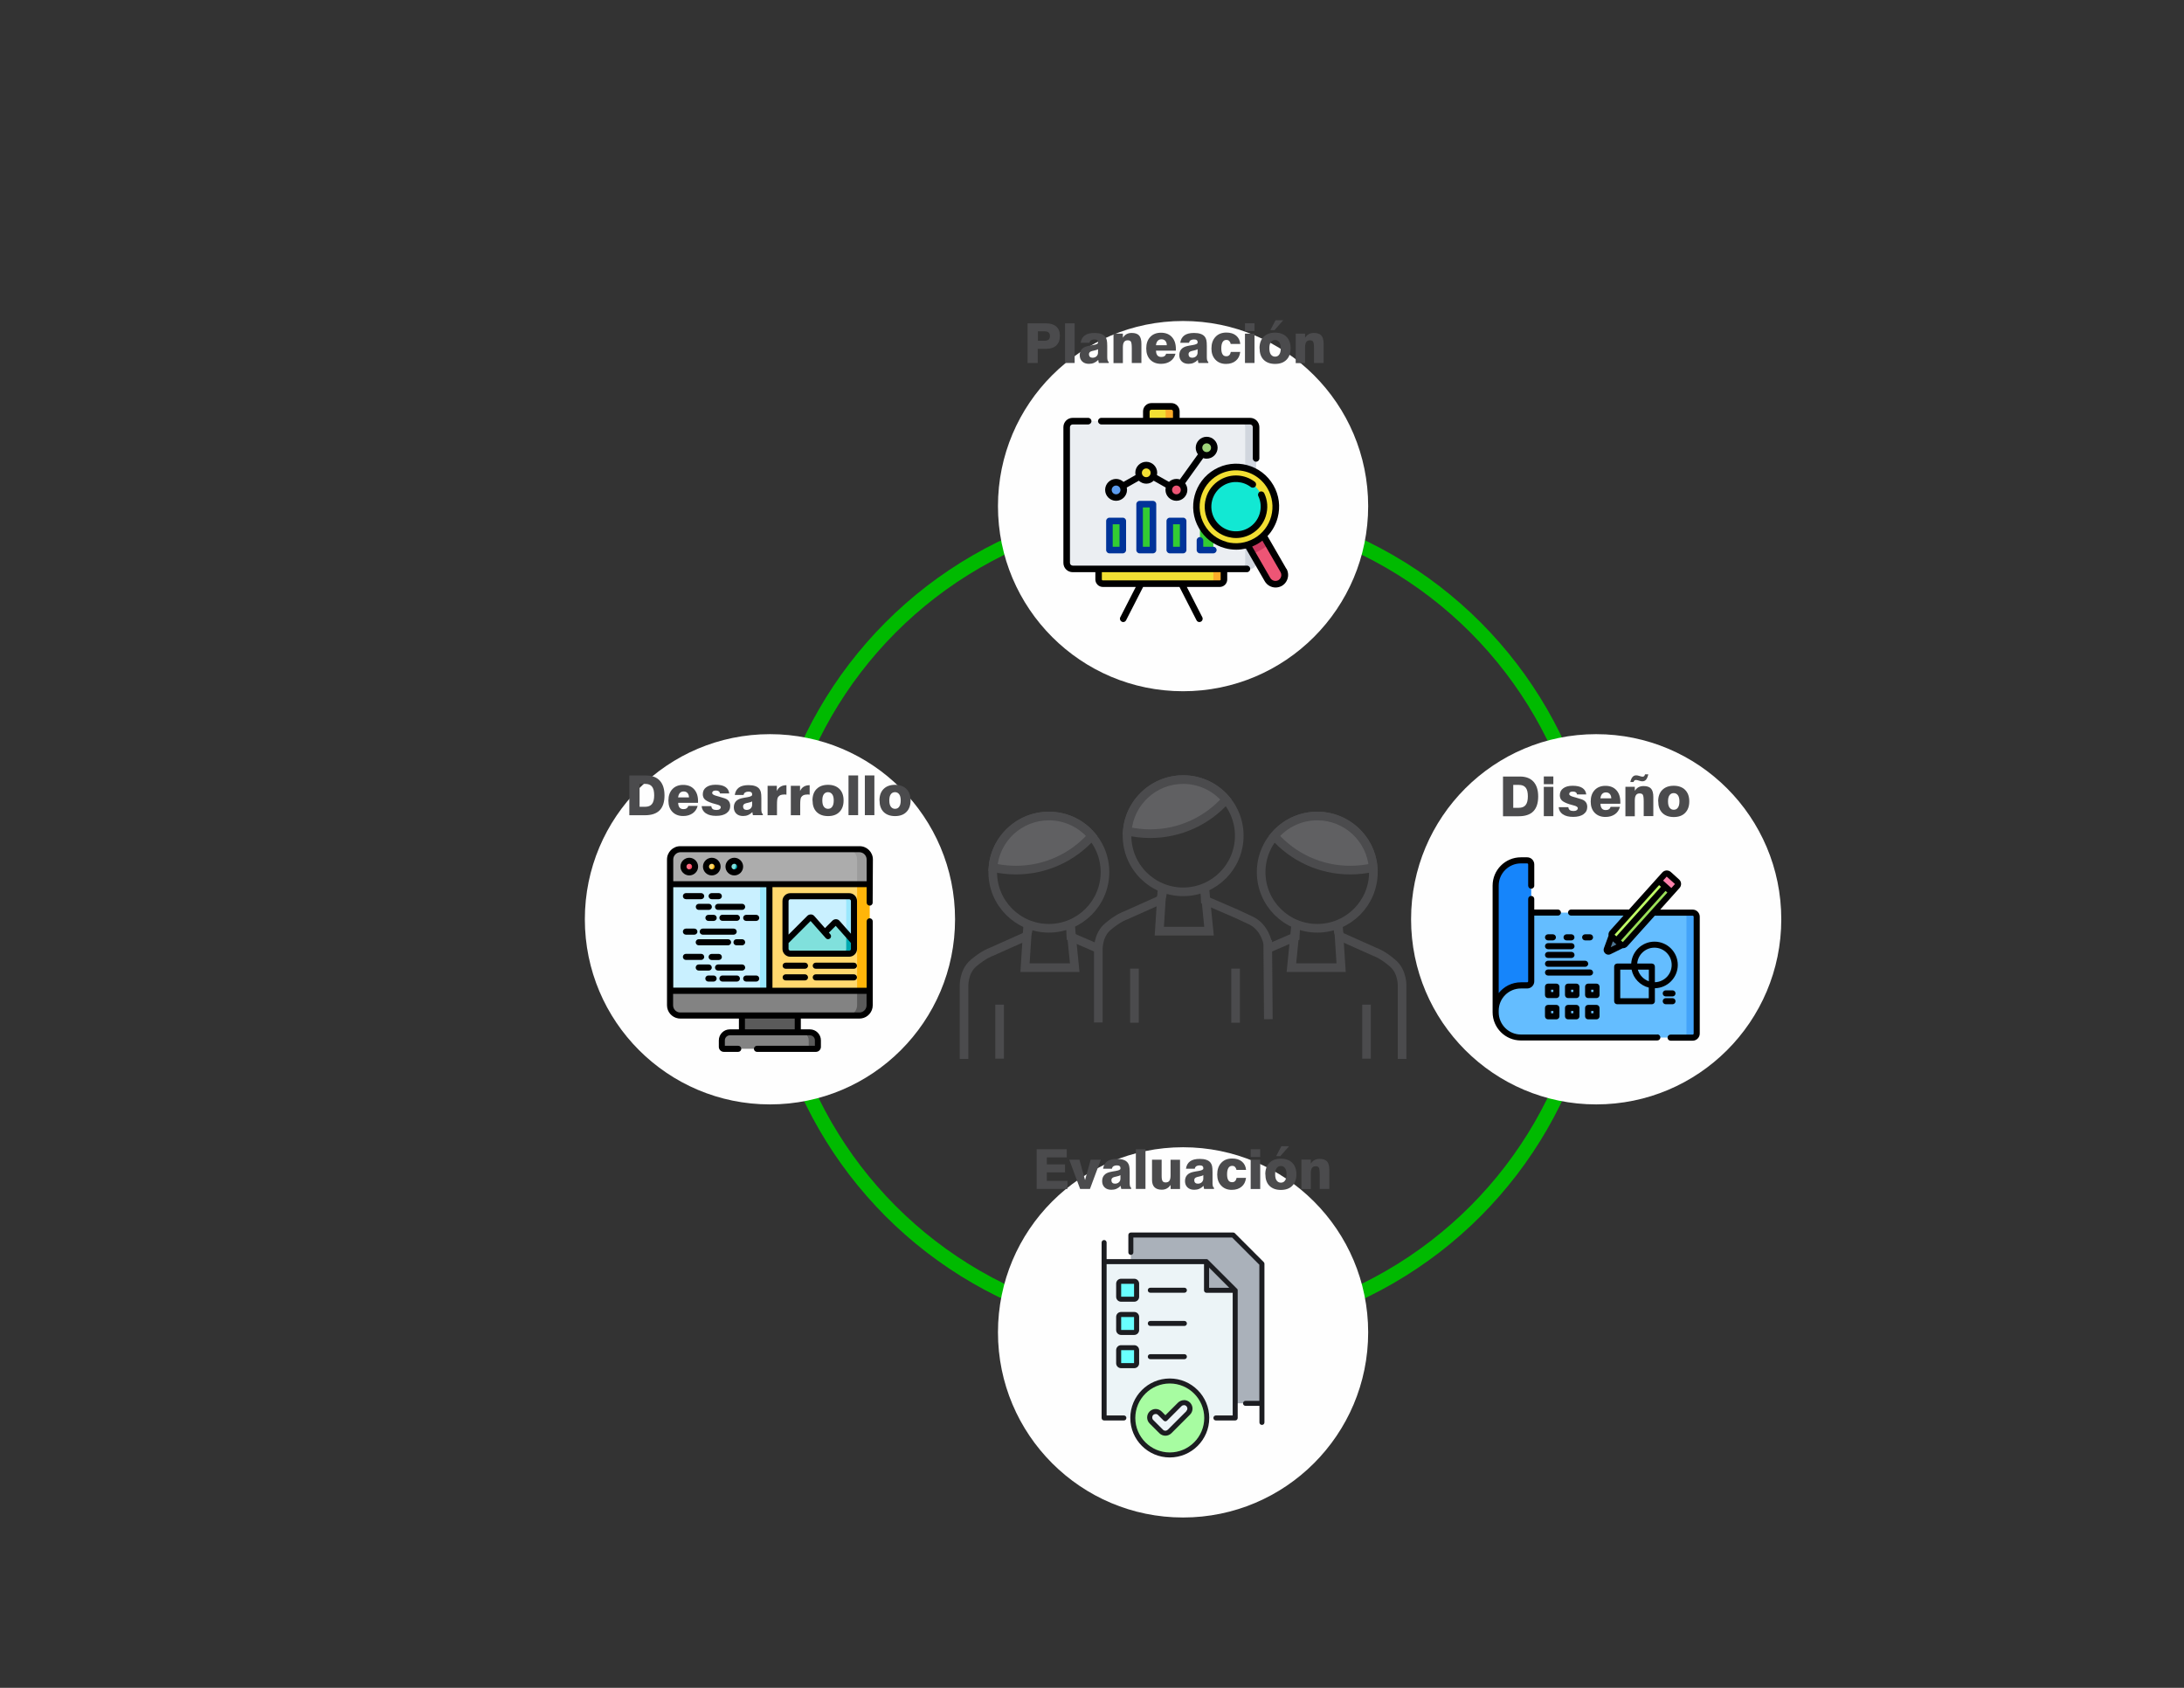 <?xml version="1.0" encoding="UTF-8"?>
<!DOCTYPE svg PUBLIC "-//W3C//DTD SVG 1.1//EN" "http://www.w3.org/Graphics/SVG/1.1/DTD/svg11.dtd">
<!-- Creator: CorelDRAW 2017 -->
<svg xmlns="http://www.w3.org/2000/svg" xml:space="preserve" width="279.4mm" height="215.9mm" version="1.1" style="shape-rendering:geometricPrecision; text-rendering:geometricPrecision; image-rendering:optimizeQuality; fill-rule:evenodd; clip-rule:evenodd"
viewBox="0 0 27940 21590"
 xmlns:xlink="http://www.w3.org/1999/xlink">
 <rect x="0" y="0" width="27940" height="21590" fill="#333333" stroke="none"/>
 <defs>
  <style type="text/css">
   <![CDATA[
    .str7 {stroke:#4B4B4D;stroke-width:110.49}
    .str1 {stroke:#4B4B4D;stroke-width:110.49}
    .str12 {stroke:#4B4B4D;stroke-width:110.49}
    .str9 {stroke:#4B4B4D;stroke-width:110.49}
    .str20 {stroke:#4B4B4D;stroke-width:110.49}
    .str2 {stroke:#4B4B4D;stroke-width:110.49}
    .str6 {stroke:#4B4B4D;stroke-width:110.49}
    .str11 {stroke:#4B4B4D;stroke-width:110.49}
    .str8 {stroke:#4B4B4D;stroke-width:110.49}
    .str18 {stroke:#4B4B4D;stroke-width:110.49}
    .str10 {stroke:#4B4B4D;stroke-width:110.49}
    .str3 {stroke:#4B4B4D;stroke-width:110.49}
    .str19 {stroke:#4B4B4D;stroke-width:110.49}
    .str5 {stroke:#4B4B4D;stroke-width:110.49}
    .str4 {stroke:#4B4B4D;stroke-width:110.49}
    .str15 {stroke:#4B4B4D;stroke-width:110.49}
    .str17 {stroke:#4B4B4D;stroke-width:110.49}
    .str16 {stroke:#4B4B4D;stroke-width:110.49}
    .str13 {stroke:#4B4B4D;stroke-width:110.49}
    .str14 {stroke:#4B4B4D;stroke-width:110.49}
    .str0 {stroke:#00BA00;stroke-width:184.16}
    .fil0 {fill:none}
    .fil1 {fill:#FEFEFE}
    .fil2 {fill:#606062}
    .fil10 {fill:black}
    .fil26 {fill:#003399}
    .fil36 {fill:#00A8B0}
    .fil25 {fill:#12E8D3}
    .fil5 {fill:#1685FB}
    .fil15 {fill:#1C1D21}
    .fil23 {fill:#33CC33}
    .fil4 {fill:#43A3F9}
    .fil6 {fill:#4E7693}
    .fil27 {fill:#5A5A5A}
    .fil18 {fill:#5C9CEE}
    .fil3 {fill:#64BDFF}
    .fil13 {fill:#69FFFF}
    .fil34 {fill:#80E0DC}
    .fil30 {fill:#838383}
    .fil38 {fill:#9AE7FD}
    .fil8 {fill:#9BE058}
    .fil32 {fill:#9C9C9C}
    .fil21 {fill:#9FD479}
    .fil11 {fill:#A7FCA1}
    .fil14 {fill:#AAB1BA}
    .fil31 {fill:#ACACAC}
    .fil7 {fill:#C0FF66}
    .fil37 {fill:#C9F0FF}
    .fil24 {fill:#CC3A60}
    .fil17 {fill:#D1D6DE}
    .fil16 {fill:#EBEEF2}
    .fil12 {fill:#ECF4F7}
    .fil20 {fill:#ED5575}
    .fil19 {fill:#F2DF33}
    .fil22 {fill:#FCAB29}
    .fil9 {fill:#FD82AC}
    .fil35 {fill:#FF435F}
    .fil33 {fill:#FF6B81}
    .fil29 {fill:#FFB509}
    .fil28 {fill:#FFD86E}
    .fil39 {fill:#4B4B4D;fill-rule:nonzero}
   ]]>
  </style>
 </defs>
 <g id="Capa_x0020_1">
  <circle class="fil0 str0" cx="15135" cy="11759" r="5285"/>
  <circle class="fil1" cx="15135" cy="17043" r="2368"/>
  <circle class="fil0 str1" cx="13418" cy="11156" r="718"/>
  <path class="fil2 str2" d="M13418 10438c220,0 418,99 549,256 -238,268 -585,436 -971,436 -101,0 -199,-12 -293,-33 30,-369 339,-659 715,-659z"/>
  <path class="fil0 str3" d="M12333 13545l0 -920c0,0 -13,-192 122,-306 135,-115 226,-143 226,-143l434 -194c0,0 56,-51 34,-159"/>
  <polyline class="fil0 str4" points="14050,12134 13700,11983 13693,11819 "/>
  <line class="fil0 str5" x1="12788" y1="12851" x2="12788" y2= "13542" />
  <polyline class="fil0 str6" points="13149,11822 13113,12378 13749,12378 13693,11819 "/>
  <circle class="fil0 str7" cx="15136" cy="10690" r="718"/>
  <path class="fil2 str8" d="M15136 9972c220,0 418,99 549,256 -238,268 -585,436 -971,436 -101,0 -199,-12 -293,-33 30,-369 339,-659 715,-659z"/>
  <path class="fil0 str9" d="M14051 13079l0 -920c0,0 -13,-192 122,-306 135,-115 226,-143 226,-143l434 -194c0,0 56,-51 34,-159"/>
  <path class="fil0 str10" d="M16218 12066c0,0 -36,-206 -214,-291 -178,-85 -235,-108 -235,-108l-350 -151 -7 -164"/>
  <polyline class="fil0 str11" points="14867,11356 14831,11911 15467,11911 15411,11353 "/>
  <circle class="fil0 str12" cx="16852" cy="11156" r="718"/>
  <path class="fil2 str13" d="M16852 10438c-220,0 -418,99 -549,256 238,268 585,436 971,436 101,0 199,-12 293,-33 -30,-369 -339,-659 -715,-659z"/>
  <path class="fil0 str14" d="M17937 13545l0 -920c0,0 13,-192 -122,-306 -135,-115 -226,-143 -226,-143l-434 -194c0,0 -56,-51 -34,-159"/>
  <polyline class="fil0 str15" points="16220,12134 16570,11983 16577,11819 "/>
  <line class="fil0 str16" x1="17482" y1="12851" x2="17482" y2= "13542" />
  <polyline class="fil0 str17" points="17121,11822 17157,12378 16521,12378 16577,11819 "/>
  <line class="fil0 str18" x1="16218" y1="12025" x2="16226" y2= "13037" />
  <circle class="fil1" cx="15135" cy="6474" r="2368"/>
  <circle class="fil1" cx="20420" cy="11759" r="2368"/>
  <line class="fil0 str19" x1="14513" y1="12390" x2="14513" y2= "13082" />
  <line class="fil0 str20" x1="15807" y1="12390" x2="15807" y2= "13082" />
  <g id="_1539606190656">
   <path class="fil3" d="M21653 11674l-2519 0 0 1275c0,178 145,323 323,323l2196 0c29,0 52,-23 52,-52l0 -1495c0,-29 -23,-52 -52,-52l0 0zm0 0z"/>
   <path class="fil4" d="M21705 11725l0 1495c0,29 -23,52 -52,52l-130 0c29,0 52,-23 52,-52l0 -1495c0,-29 -23,-52 -52,-52l130 0c29,0 52,23 52,52zm0 0z"/>
   <path class="fil5" d="M19589 12554c0,29 -23,52 -52,52l-80 0c-178,0 -323,145 -323,323l0 -1598c0,-178 145,-323 323,-323l80 0c29,0 52,23 52,52l0 1495zm0 0z"/>
   <path class="fil6" d="M20753 12088l-167 83c-19,9 -39,-9 -32,-28l65 -174 134 120zm0 0z"/>
   <path class="fil7" d="M20789 12078l669 -744c14,-16 13,-40 -3,-54l-106 -96c-16,-14 -40,-13 -54,3l-669 744c-14,16 -13,40 3,54l106 96c16,14 40,13 54,-3zm0 0z"/>
   <path class="fil8" d="M20789 12078l669 -744c14,-16 13,-40 -3,-54l-53 -48 -720 801 53 48c16,14 40,13 54,-3l0 0zm0 0z"/>
   <path class="fil9" d="M21385 11414l72 -81c14,-16 13,-40 -3,-54l-106 -96c-16,-14 -40,-13 -54,3l-72 81 163 147zm0 0z"/>
   <path class="fil10" d="M21653 11635l-414 0 247 -276c14,-15 21,-35 20,-56 -1,-21 -10,-39 -25,-53l-106 -96c-32,-28 -80,-26 -109,6l-426 474 -741 0c-21,0 -39,17 -39,39 0,21 17,39 39,39l671 0 -173 193c-14,15 -21,35 -20,56 0,2 0,5 1,7l-59 161c-9,24 -2,50 17,67 12,10 26,16 41,16 9,0 19,-2 28,-7l154 -76c1,0 2,0 3,0 1,0 3,0 4,0 21,-1 39,-10 53,-25l351 -391 484 0c7,0 13,6 13,13l0 1495c0,7 -6,13 -13,13l-282 0c-21,0 -39,17 -39,39 0,21 17,39 39,39l282 0c50,0 91,-41 91,-91l0 -1495c0,-50 -41,-91 -91,-91zm-225 -327l-46 51 -106 -95 46 -51 106 95zm-203 14l24 21 -570 634 -24 -21 570 -634zm-591 719l45 40 -73 36 28 -77zm127 10l-24 -21 570 -634 24 21 -570 634zm0 0z"/>
   <path class="fil10" d="M21202 13233l-1745 0c-157,0 -284,-128 -284,-284l0 -21c0,-157 127,-284 284,-284l80 0c50,0 91,-41 91,-91l0 -841 302 0c21,0 39,-17 39,-39 0,-21 -17,-39 -39,-39l-302 0 0 -135c0,-21 -17,-39 -39,-39 -21,0 -39,17 -39,39l0 1053c0,7 -6,13 -13,13l-80 0c-115,0 -218,54 -284,138l0 -1375c0,-157 128,-284 284,-284l80 0c7,0 13,6 13,13l0 272c0,21 17,39 39,39 21,0 39,-17 39,-39l0 -272c0,-50 -41,-91 -91,-91l-80 0c-200,0 -362,162 -362,362l0 1619c0,200 162,362 362,362l1745 0c21,0 39,-17 39,-39 0,-21 -17,-39 -39,-39l0 0zm0 0z"/>
   <path class="fil10" d="M21166 12045c-158,0 -288,124 -298,280l-179 0c-21,0 -39,17 -39,39l0 443c0,21 17,39 39,39l443 0c21,0 39,-17 39,-39l0 -166c162,-3 293,-136 293,-298 0,-165 -134,-298 -298,-298l0 0zm-72 507c-68,-24 -121,-79 -141,-149l141 0 0 149zm-366 217l0 -366 145 0c23,113 110,202 220,230l0 136 -366 0zm443 -205l0 -200c0,-21 -17,-39 -39,-39l-187 0c9,-113 104,-203 220,-203 122,0 221,99 221,221 0,120 -96,218 -215,221l0 0zm0 0z"/>
   <path class="fil10" d="M21310 12668c-21,0 -39,17 -39,39 0,21 17,39 39,39l86 0c21,0 39,-17 39,-39 0,-21 -17,-39 -39,-39l-86 0zm0 0z"/>
   <path class="fil10" d="M21435 12807c0,-21 -17,-39 -39,-39l-86 0c-21,0 -39,17 -39,39 0,21 17,39 39,39l86 0c21,0 39,-17 39,-39l0 0zm0 0z"/>
   <path class="fil10" d="M19804 12029l62 0c21,0 39,-17 39,-39 0,-21 -17,-39 -39,-39l-62 0c-21,0 -39,17 -39,39 0,21 17,39 39,39l0 0zm0 0z"/>
   <path class="fil10" d="M19804 12142l300 0c21,0 39,-17 39,-39 0,-21 -17,-39 -39,-39l-300 0c-21,0 -39,17 -39,39 0,21 17,39 39,39zm0 0z"/>
   <path class="fil10" d="M20041 12029l62 0c21,0 39,-17 39,-39 0,-21 -17,-39 -39,-39l-62 0c-21,0 -39,17 -39,39 0,21 17,39 39,39l0 0zm0 0z"/>
   <path class="fil10" d="M20341 11951l-62 0c-21,0 -39,17 -39,39 0,21 17,39 39,39l62 0c21,0 39,-17 39,-39 0,-21 -17,-39 -39,-39l0 0zm0 0z"/>
   <path class="fil10" d="M19804 12254l300 0c21,0 39,-17 39,-39 0,-21 -17,-39 -39,-39l-300 0c-21,0 -39,17 -39,39 0,21 17,39 39,39l0 0zm0 0z"/>
   <path class="fil10" d="M19765 12328c0,21 17,39 39,39l475 0c21,0 39,-17 39,-39 0,-21 -17,-39 -39,-39l-475 0c-21,0 -39,17 -39,39l0 0zm0 0z"/>
   <path class="fil10" d="M20380 12440c0,-21 -17,-39 -39,-39l-537 0c-21,0 -39,17 -39,39 0,21 17,39 39,39l537 0c21,0 39,-17 39,-39l0 0zm0 0z"/>
   <path class="fil10" d="M19950 12621c0,-21 -17,-39 -39,-39l-107 0c-21,0 -39,17 -39,39l0 107c0,21 17,39 39,39l107 0c21,0 39,-17 39,-39l0 -107zm-78 68l-29 0 0 -29 29 0 0 29zm0 0z"/>
   <path class="fil10" d="M20206 12621c0,-21 -17,-39 -39,-39l-107 0c-21,0 -39,17 -39,39l0 107c0,21 17,39 39,39l107 0c21,0 39,-17 39,-39l0 -107zm-78 68l-29 0 0 -29 29 0 0 29zm0 0z"/>
   <path class="fil10" d="M20463 12621c0,-21 -17,-39 -39,-39l-107 0c-21,0 -39,17 -39,39l0 107c0,21 17,39 39,39l107 0c21,0 39,-17 39,-39l0 -107zm-78 68l-29 0 0 -29 29 0 0 29zm0 0z"/>
   <path class="fil10" d="M19911 12854l-107 0c-21,0 -39,17 -39,39l0 107c0,21 17,39 39,39l107 0c21,0 39,-17 39,-39l0 -107c0,-21 -17,-39 -39,-39l0 0zm-39 107l-29 0 0 -29 29 0 0 29zm0 0z"/>
   <path class="fil10" d="M20167 12854l-107 0c-21,0 -39,17 -39,39l0 107c0,21 17,39 39,39l107 0c21,0 39,-17 39,-39l0 -107c0,-21 -17,-39 -39,-39l0 0zm-39 107l-29 0 0 -29 29 0 0 29zm0 0z"/>
   <path class="fil10" d="M20317 13039l107 0c21,0 39,-17 39,-39l0 -107c0,-21 -17,-39 -39,-39l-107 0c-21,0 -39,17 -39,39l0 107c0,21 17,39 39,39zm39 -107l29 0 0 29 -29 0 0 -29zm0 0z"/>
  </g>
  <g id="_1539606184224">
   <g>
    <circle class="fil11" cx="14965" cy="18137" r="473"/>
    <path class="fil12" d="M15436 16136l-1310 0 0 2000 253 0 112 0 0 0c0,-261 212,-473 473,-473 261,0 473,212 473,473l0 0 118 0 247 0 0 -1633 -366 -367z"/>
    <path class="fil12" d="M14909 18332c-20,0 -40,-8 -54,-22l-125 -125c-30,-30 -30,-78 0,-108 30,-30 78,-30 108,0l71 71 184 -184c30,-30 78,-30 108,0 30,30 30,78 0,108l-239 238c-14,15 -34,22 -54,22z"/>
    <path class="fil13" d="M14509 16618l-168 0c-17,0 -31,-13 -31,-31l0 -168c0,-17 14,-31 31,-31l168 0c17,0 31,13 31,31l0 168c0,17 -13,31 -31,31z"/>
    <path class="fil13" d="M14509 17043l-168 0c-17,0 -31,-13 -31,-31l0 -168c0,-17 14,-31 31,-31l168 0c17,0 31,13 31,31l0 168c0,17 -13,31 -31,31z"/>
    <path class="fil13" d="M14509 17468l-168 0c-17,0 -31,-13 -31,-31l0 -168c0,-17 14,-31 31,-31l168 0c17,0 31,13 31,31l0 168c0,17 -13,31 -31,31z"/>
    <polygon class="fil14" points="15776,15796 14467,15796 14467,16136 15436,16136 15436,16503 15803,16503 15803,17950 16143,17950 16143,16163 "/>
   </g>
   <path class="fil15" d="M15178 18050l-238 238c-8,8 -20,13 -31,13 -12,0 -23,-4 -31,-13l-125 -125c-17,-17 -17,-45 0,-63 8,-8 20,-13 31,-13 12,0 23,4 31,13l71 71c13,13 33,13 45,0l184 -184c8,-8 20,-13 31,-13 12,0 23,4 31,13 8,8 13,20 13,31 0,12 -5,23 -13,31zm-31 -140c-29,0 -56,12 -77,32l-161 161 -48 -48c-20,-20 -48,-32 -77,-32 -29,0 -56,12 -77,32 -42,42 -42,111 0,153l125 125c20,20 48,32 77,32 29,0 56,-12 77,-32l238 -238c20,-20 32,-48 32,-77 0,-29 -12,-56 -32,-77 -20,-20 -48,-32 -77,-32zm-463 -556c0,-18 14,-32 32,-32l436 0c18,0 32,14 32,32 0,18 -14,32 -32,32l-436 0c-18,0 -32,-14 -32,-32zm0 -425c0,-18 14,-32 32,-32l436 0c18,0 32,14 32,32 0,18 -14,32 -32,32l-436 0c-18,0 -32,-15 -32,-32zm0 -425c0,-18 14,-32 32,-32l436 0c18,0 32,14 32,32 0,18 -14,32 -32,32l-436 0c-18,0 -32,-14 -32,-32zm-341 767l165 0 0 165 -165 0 0 -165zm-64 167c0,35 28,63 63,63l168 0c35,0 63,-28 63,-63l0 -168c0,-35 -28,-63 -63,-63l-168 0c-35,0 -63,28 -63,63 0,-1 0,168 0,168zm64 -591l165 0 0 165 -165 0 0 -165zm-64 166c0,35 28,63 63,63l168 0c35,0 63,-28 63,-63l0 -168c0,-35 -28,-63 -63,-63l-168 0c-35,0 -63,28 -63,63 0,0 0,168 0,168zm64 -591l165 0 0 165 -165 0 0 -165zm-1 229l168 0c35,0 63,-28 63,-63l0 -168c0,-35 -28,-63 -63,-63l-168 0c-35,0 -63,28 -63,63l0 168c0,35 28,63 63,63zm623 1928c-243,0 -441,-198 -441,-441 0,-243 198,-441 441,-441 243,0 441,198 441,441 0,243 -198,441 -441,441zm0 -946c-278,0 -505,226 -505,505 0,278 226,505 505,505 278,0 505,-226 505,-505 0,-278 -226,-505 -505,-505zm1146 350l-177 0c-18,0 -32,-14 -32,-32 0,-18 14,-32 32,-32l177 0 0 -1741 -348 -348 -1264 0 0 190c0,18 -14,32 -32,32 -18,0 -32,-14 -32,-32l0 -222c0,-18 14,-32 32,-32l1310 0c8,0 17,3 22,10l367 367c6,6 10,14 10,22l0 1786c0,0 0,0 0,0l0 244c0,18 -14,32 -32,32 -18,0 -32,-14 -32,-32l0 -211zm-643 -1510l0 -258 258 258 -258 0zm366 26c-1,-2 -1,-4 -2,-5 0,-1 -1,-1 -1,-1 -1,-1 -1,-3 -2,-4 0,-1 -1,-1 -1,-1 -1,-1 -3,-3 -4,-4l-367 -367c0,0 0,0 0,0 -1,-1 -3,-3 -4,-4 -1,-1 -1,-1 -1,-1 -1,-1 -3,-1 -4,-2 -1,0 -1,-1 -1,-1 -2,-1 -4,-1 -5,-2l0 0c-2,-1 -4,-1 -6,-1 0,0 -1,0 -1,0l-1278 0 0 -212c0,-18 -14,-32 -32,-32 -18,0 -32,14 -32,32l0 244c0,0 0,0 0,0l0 2000c0,18 14,32 32,32l253 0c18,0 32,-14 32,-32 0,-18 -14,-32 -32,-32l-221 0 0 -1936 1246 0 0 335c0,18 14,32 32,32l335 0 0 1569 -215 0c-18,0 -32,14 -32,32 0,18 14,32 32,32l247 0c18,0 32,-14 32,-32l0 -1633c0,0 0,-1 0,-1 0,-2 0,-4 -1,-6zm0 0c0,0 0,0 0,0z"/>
  </g>
  <g id="_1539606175008">
   <path class="fil16" d="M13646 5464l0 1736c0,43 34,77 77,77l2269 0c43,0 77,-34 77,-77l0 -1736c0,-43 -34,-77 -77,-77l-2269 0c-43,0 -77,34 -77,77z"/>
   <path class="fil17" d="M15992 5387l-139 0c43,0 77,34 77,77l0 1736c0,43 -34,77 -77,77l139 0c43,0 77,-34 77,-77l0 -1736c0,-43 -34,-77 -77,-77z"/>
   <circle class="fil18" cx="14278" cy="6266" r="98"/>
   <circle class="fil19" cx="14664" cy="6047" r="98"/>
   <circle class="fil20" cx="15050" cy="6266" r="98"/>
   <circle class="fil21" cx="15437" cy="5727" r="98"/>
   <path class="fil19" d="M14055 7412l0 -135 1604 0 0 135c0,30 -24,54 -54,54l-1497 0c-30,0 -54,-24 -54,-54z"/>
   <path class="fil22" d="M15523 7278l0 135c0,30 -24,54 -54,54l136 0c30,0 54,-24 54,-54l0 -135 -136 0z"/>
   <path class="fil19" d="M14666 5387l0 -125c0,-35 28,-64 64,-64l256 0c35,0 64,28 64,64l0 125 -383 0 0 0z"/>
   <path class="fil22" d="M14985 5199l-137 0c35,0 64,28 64,64l0 125 137 0 0 -125c0,-35 -28,-64 -64,-64z"/>
   <rect class="fil23" x="14193" y="6664" width="171" height="372"/>
   <rect class="fil23" x="14579" y="6449" width="171" height="587"/>
   <rect class="fil23" x="14965" y="6664" width="171" height="372"/>
   <rect class="fil23" x="15351" y="6281" width="171" height="755"/>
   <path class="fil20" d="M15902 6871l313 543c33,56 105,76 161,43l0 0c56,-33 76,-105 43,-161l-313 -543 -204 118z"/>
   <path class="fil24" d="M16106 6753l-204 118 122 212c37,-13 73,-29 108,-50 35,-20 67,-43 97,-68l-122 -212z"/>
   <circle class="fil19" cx="15812" cy="6481" r="508"/>
   <circle class="fil25" cx="15812" cy="6481" r="357"/>
   <path class="fil10" d="M15437 5867c77,0 140,-63 140,-140 0,-77 -63,-140 -140,-140 -77,0 -140,63 -140,140 0,32 11,61 28,84l-231 322c-14,-5 -28,-7 -44,-7 -37,0 -70,14 -95,38l-154 -87c2,-10 3,-19 3,-30 0,-77 -63,-140 -140,-140 -77,0 -140,63 -140,140 0,10 1,20 3,30l-154 87c-25,-23 -59,-38 -95,-38 -77,0 -140,63 -140,140 0,77 63,140 140,140 77,0 140,-63 140,-140 0,-10 -1,-20 -3,-30l154 -87c25,23 59,38 95,38 37,0 70,-14 95,-38l154 87c-2,10 -3,19 -3,30 0,77 63,140 140,140 77,0 140,-63 140,-140 0,-32 -11,-61 -28,-84l231 -322c14,5 28,7 44,7zm0 -196c31,0 56,25 56,56 0,31 -25,56 -56,56 -31,0 -56,-25 -56,-56 0,-31 25,-56 56,-56zm-1159 652c-31,0 -56,-25 -56,-56 0,-31 25,-56 56,-56 31,0 56,25 56,56 0,31 -25,56 -56,56zm386 -219c-31,0 -56,-25 -56,-56 0,-31 25,-56 56,-56 31,0 56,25 56,56 0,31 -25,56 -56,56zm386 219c-31,0 -56,-25 -56,-56 0,-31 25,-56 56,-56 31,0 56,25 56,56 0,31 -25,56 -56,56z"/>
   <path class="fil10" d="M15954 7235l-295 0 -1604 0 -332 0c-19,0 -35,-16 -35,-35l0 -1736c0,-19 16,-35 35,-35l198 0c23,0 42,-19 42,-42 0,-23 -19,-42 -42,-42l-198 0c-66,0 -119,53 -119,119l0 1736c0,66 53,119 119,119l290 0 0 93c0,53 43,96 96,96l421 0 -198 387c-11,21 -2,46 18,57 6,3 13,5 19,5 15,0 30,-8 37,-23l218 -426 465 0 218 426c7,15 22,23 37,23 6,0 13,-2 19,-5 21,-11 29,-36 18,-57l-198 -387 421 0c53,0 96,-43 96,-96l0 -93 252 0c23,0 42,-19 42,-42 0,-23 -19,-42 -42,-42zm-337 177c0,6 -5,12 -12,12l-1497 0c-6,0 -12,-5 -12,-12l0 -93 1520 0 0 93z"/>
   <path class="fil10" d="M14090 5429l576 0 383 0 943 0c19,0 35,16 35,35l0 400c0,23 19,42 42,42 23,0 42,-19 42,-42l0 -400c0,-66 -53,-119 -119,-119l-901 0 0 -83c0,-58 -47,-106 -106,-106l-256 0c-58,0 -106,47 -106,106l0 83 -534 0c-23,0 -42,19 -42,42 0,23 19,42 42,42zm618 -167c0,-12 10,-21 21,-21l256 0c12,0 21,10 21,21l0 83 -299 0 0 -83 0 0z"/>
   <path class="fil26" d="M14193 6622c-23,0 -42,19 -42,42l0 372c0,23 19,42 42,42l171 0c23,0 42,-19 42,-42l0 -372c0,-23 -19,-42 -42,-42l-171 0zm129 372l-87 0 0 -288 87 0 0 288z"/>
   <path class="fil26" d="M14579 6407c-23,0 -42,19 -42,42l0 587c0,23 19,42 42,42l171 0c23,0 42,-19 42,-42l0 -587c0,-23 -19,-42 -42,-42l-171 0zm129 587l-87 0 0 -503 87 0 0 503z"/>
   <path class="fil26" d="M14965 6622c-23,0 -42,19 -42,42l0 372c0,23 19,42 42,42l171 0c23,0 42,-19 42,-42l0 -372c0,-23 -19,-42 -42,-42l-171 0zm129 372l-87 0 0 -288 87 0 0 288z"/>
   <path class="fil26" d="M15351 6870c-23,0 -42,19 -42,42l0 124c0,23 19,42 42,42l171 0c23,0 42,-19 42,-42 0,-23 -19,-42 -42,-42l-129 0 0 -81c0,-23 -19,-42 -42,-42z"/>
   <path class="fil10" d="M16456 7275l-241 -418c61,-65 106,-145 130,-234 38,-142 19,-290 -55,-417 -152,-263 -489,-353 -751,-201 -263,152 -353,489 -201,751 73,127 192,218 334,256 47,13 95,19 143,19 42,0 83,-5 124,-14l241 418c30,51 83,80 139,80 27,0 55,-7 80,-21 49,-28 80,-82 80,-139 0,-28 -7,-56 -21,-80zm-764 -344c-120,-32 -221,-109 -283,-217 -128,-222 -52,-508 171,-636 73,-42 153,-62 232,-62 161,0 318,84 404,233 62,108 79,233 47,354 -32,120 -109,221 -217,283 -108,62 -233,79 -354,47zm663 490c-36,21 -83,8 -104,-28l-232 -402c23,-10 46,-21 68,-33 22,-13 43,-27 63,-42l232 402c7,12 10,25 10,38 0,27 -15,52 -38,66z"/>
   <path class="fil10" d="M16194 6599c30,-96 23,-198 -20,-289 -10,-21 -35,-30 -56,-20 -21,10 -30,35 -20,56 34,71 39,152 16,228 -24,76 -75,140 -144,180 -73,42 -158,53 -239,32 -81,-22 -149,-74 -192,-147 -87,-151 -35,-344 115,-431 110,-64 247,-55 348,22 19,14 45,10 59,-8 14,-19 10,-45 -8,-59 -128,-97 -302,-108 -441,-27 -92,53 -159,140 -186,243 -28,103 -13,211 40,303 53,92 140,159 243,186 34,9 69,14 104,14 69,0 138,-18 199,-54 87,-50 152,-131 182,-227z"/>
  </g>
  <circle class="fil1" cx="9850" cy="11759" r="2368"/>
  <g id="_1539702170752">
   <path class="fil27" d="M9492 12990l714 0 0 215 -714 0 0 -215zm0 0z"/>
   <path class="fil28" d="M10994 12990l-2291 0c-72,0 -131,-59 -131,-131l0 -1865c0,-72 59,-131 131,-131l2291 0c72,0 131,59 131,131l0 1865c0,72 -59,131 -131,131zm0 0z"/>
   <path class="fil29" d="M11125 10994l0 1864c0,72 -59,131 -131,131l-160 0c72,0 131,-59 131,-131l0 -1864c0,-72 -59,-131 -131,-131l160 0c72,0 131,59 131,131zm0 0z"/>
   <path class="fil30" d="M11125 12674l-2553 0 0 185c0,72 59,131 131,131l2291 0c72,0 131,-59 131,-131l0 -185zm0 0z"/>
   <path class="fil27" d="M11125 12674l0 185c0,72 -59,131 -131,131l-160 0c72,0 131,-59 131,-131l0 -185 160 0zm0 0z"/>
   <path class="fil31" d="M11128 11310l-2553 0 0 -316c0,-72 59,-131 131,-131l2291 0c72,0 131,59 131,131l0 316zm0 0z"/>
   <path class="fil32" d="M11128 10994l0 316 -163 0 0 -316c0,-72 -59,-131 -131,-131l163 0c72,0 131,59 131,131l0 0zm0 0z"/>
   <path class="fil33" d="M8892 11085c0,41 -33,75 -75,75 -41,0 -75,-33 -75,-75 0,-41 33,-75 75,-75 41,0 75,33 75,75zm0 0z"/>
   <path class="fil28" d="M9180 11085c0,41 -33,75 -75,75 -41,0 -75,-33 -75,-75 0,-41 33,-75 75,-75 41,0 75,33 75,75zm0 0z"/>
   <path class="fil34" d="M9468 11085c0,41 -33,75 -75,75 -41,0 -75,-33 -75,-75 0,-41 33,-75 75,-75 41,0 75,33 75,75zm0 0z"/>
   <path class="fil35" d="M8892 11085c0,41 -33,75 -75,75 -20,0 -38,-8 -51,-21 40,-1 73,-34 73,-74 0,-21 -9,-40 -23,-54 1,0 1,0 2,0 41,0 75,33 75,75l0 0zm0 0z"/>
   <path class="fil29" d="M9180 11085c0,41 -33,75 -75,75 -20,0 -38,-8 -51,-21 40,-1 73,-34 73,-74 0,-21 -9,-40 -23,-54 1,0 1,0 2,0 41,0 75,33 75,75l0 0zm0 0z"/>
   <path class="fil36" d="M9468 11085c0,41 -33,75 -75,75 -20,0 -38,-8 -51,-21 40,-1 73,-34 73,-74 0,-21 -9,-40 -23,-54 1,0 1,0 2,0 41,0 75,33 75,75l0 0zm0 0z"/>
   <path class="fil30" d="M10437 13416l-1177 0c-14,0 -26,-11 -26,-26l0 -83c0,-56 46,-102 102,-102l1024 0c56,0 102,46 102,102l0 83c0,14 -11,26 -26,26l0 0zm0 0z"/>
   <path class="fil27" d="M10463 13307l0 83c0,14 -12,26 -26,26l-91 0 0 -109c0,-56 -46,-102 -102,-102l116 0c56,0 102,46 102,102l0 0zm0 0z"/>
   <path class="fil37" d="M8575 11310l1269 0 0 1361 -1269 0 0 -1361zm0 0z"/>
   <path class="fil38" d="M9723 11310l120 0 0 1361 -120 0 0 -1361zm0 0z"/>
   <path class="fil37" d="M10865 12199l-754 0c-34,0 -61,-27 -61,-61l0 -613c0,-34 27,-61 61,-61l754 0c34,0 61,27 61,61l0 613c0,34 -27,61 -61,61l0 0zm0 0z"/>
   <path class="fil38" d="M10926 11525l0 613c0,34 -27,61 -61,61l-100 0c34,0 61,-27 61,-61l0 -613c0,-34 -27,-61 -61,-61l100 0c34,0 61,27 61,61zm0 0z"/>
   <path class="fil34" d="M10677 11803l-125 125 -164 -185c-9,-10 -24,-10 -33,-1l-306 305 0 91c0,34 27,61 61,61l754 0c34,0 61,-27 61,-61l0 -91 -216 -243c-9,-10 -24,-10 -33,-1l0 0zm0 0z"/>
   <path class="fil36" d="M10926 12047l0 91c0,34 -27,61 -61,61l-100 0c34,0 61,-27 61,-61l0 -204 100 112zm0 0z"/>
   <path class="fil10" d="M8818 10972c-62,0 -113,51 -113,113 0,62 51,113 113,113 62,0 113,-51 113,-113 0,-62 -51,-113 -113,-113zm0 149c-20,0 -36,-16 -36,-36 0,-20 16,-36 36,-36 20,0 36,16 36,36 0,20 -16,36 -36,36zm0 0z"/>
   <path class="fil10" d="M9106 10972c-62,0 -113,51 -113,113 0,62 51,113 113,113 62,0 113,-51 113,-113 0,-62 -51,-113 -113,-113zm0 149c-20,0 -36,-16 -36,-36 0,-20 16,-36 36,-36 20,0 36,16 36,36 0,20 -16,36 -36,36zm0 0z"/>
   <path class="fil10" d="M9394 10972c-62,0 -113,51 -113,113 0,62 51,113 113,113 62,0 113,-51 113,-113 0,-62 -51,-113 -113,-113zm0 149c-20,0 -36,-16 -36,-36 0,-20 16,-36 36,-36 20,0 36,16 36,36 0,20 -16,36 -36,36zm0 0z"/>
   <path class="fil10" d="M11125 11585c21,0 39,-17 39,-39l3 -552c0,-94 -76,-170 -170,-170l-2294 0c-94,0 -170,76 -170,170l0 1865c0,85 62,155 144,168 8,1 17,2 26,2l750 0 0 138 -116 0c-78,0 -141,63 -141,141l0 83c0,35 29,64 64,64l184 0c21,0 39,-17 39,-39 0,-21 -17,-39 -39,-39l-171 0 0 -70c0,-35 29,-64 64,-64l1024 0c35,0 64,29 64,64l0 70 -741 0c-21,0 -39,17 -39,39 0,21 17,39 39,39l754 0c35,0 64,-29 64,-64l0 -83c0,-78 -63,-141 -141,-141l-116 0 0 -138 750 0c9,0 17,-1 26,-2 81,-12 144,-83 144,-168l0 -1074c0,-21 -17,-39 -39,-39 -21,0 -39,17 -39,39l0 850 -1205 0 0 -1287 1205 0 0 197c0,21 17,39 39,39zm-2512 -236l1191 0 0 1284 -1191 0 0 -1284zm1554 1818l-637 0 0 -138 637 0 0 138zm919 -454l0 146c0,48 -36,87 -83,92 -3,0 -6,0 -9,0l-2291 0c-3,0 -6,0 -9,0 -47,-5 -83,-44 -83,-92l0 -146 2476 0zm-1243 -1441l-1230 0 0 -278c0,-51 42,-93 93,-93l2288 0c51,0 93,42 93,93l0 278 -1243 0zm0 0z"/>
   <path class="fil10" d="M8775 11502l195 0c21,0 39,-17 39,-39 0,-21 -17,-39 -39,-39l-195 0c-21,0 -39,17 -39,39 0,21 17,39 39,39l0 0zm0 0z"/>
   <path class="fil10" d="M9104 11502l92 0c21,0 39,-17 39,-39 0,-21 -17,-39 -39,-39l-92 0c-21,0 -39,17 -39,39 0,21 17,39 39,39l0 0zm0 0z"/>
   <path class="fil10" d="M9068 11561l-128 0c-21,0 -39,17 -39,39 0,21 17,39 39,39l128 0c21,0 39,-17 39,-39 0,-21 -17,-39 -39,-39zm0 0z"/>
   <path class="fil10" d="M9674 11702l-128 0c-21,0 -39,17 -39,39 0,21 17,39 39,39l128 0c21,0 39,-17 39,-39 0,-21 -17,-39 -39,-39l0 0zm0 0z"/>
   <path class="fil10" d="M9147 11600c0,21 17,39 39,39l308 0c21,0 39,-17 39,-39 0,-21 -17,-39 -39,-39l-308 0c-21,0 -39,17 -39,39l0 0zm0 0z"/>
   <path class="fil10" d="M9024 11741c0,21 17,39 39,39l67 0c21,0 39,-17 39,-39 0,-21 -17,-39 -39,-39l-67 0c-21,0 -39,17 -39,39zm0 0z"/>
   <path class="fil10" d="M9427 11779c21,0 39,-17 39,-39 0,-21 -17,-39 -39,-39l-185 0c-21,0 -39,17 -39,39 0,21 17,39 39,39l185 0zm0 0z"/>
   <path class="fil10" d="M9009 12240c0,-21 -17,-39 -39,-39l-195 0c-21,0 -39,17 -39,39 0,21 17,39 39,39l195 0c21,0 39,-17 39,-39l0 0zm0 0z"/>
   <path class="fil10" d="M9104 12202c-21,0 -39,17 -39,39 0,21 17,39 39,39l92 0c21,0 39,-17 39,-39 0,-21 -17,-39 -39,-39l-92 0zm0 0z"/>
   <path class="fil10" d="M9106 12376c0,-21 -17,-39 -39,-39l-128 0c-21,0 -39,17 -39,39 0,21 17,39 39,39l128 0c21,0 39,-17 39,-39zm0 0z"/>
   <path class="fil10" d="M9129 12478l-67 0c-21,0 -39,17 -39,39 0,21 17,39 39,39l67 0c21,0 39,-17 39,-39 0,-21 -17,-39 -39,-39l0 0zm0 0z"/>
   <path class="fil10" d="M9674 12478l-128 0c-21,0 -39,17 -39,39 0,21 17,39 39,39l128 0c21,0 39,-17 39,-39 0,-21 -17,-39 -39,-39l0 0zm0 0z"/>
   <path class="fil10" d="M9533 12376c0,-21 -17,-39 -39,-39l-308 0c-21,0 -39,17 -39,39 0,21 17,39 39,39l308 0c21,0 39,-17 39,-39l0 0zm0 0z"/>
   <path class="fil10" d="M9427 12478l-185 0c-21,0 -39,17 -39,39 0,21 17,39 39,39l185 0c21,0 39,-17 39,-39 0,-21 -17,-39 -39,-39l0 0zm0 0z"/>
   <path class="fil10" d="M8775 11956l108 0c21,0 39,-17 39,-39 0,-21 -17,-39 -39,-39l-108 0c-21,0 -39,17 -39,39 0,21 17,39 39,39zm0 0z"/>
   <path class="fil10" d="M9425 11917c0,-21 -17,-39 -39,-39l-396 0c-21,0 -39,17 -39,39 0,21 17,39 39,39l396 0c21,0 39,-17 39,-39zm0 0z"/>
   <path class="fil10" d="M9353 12053c0,-21 -17,-39 -39,-39l-375 0c-21,0 -39,17 -39,39 0,21 17,39 39,39l375 0c21,0 39,-17 39,-39l0 0zm0 0z"/>
   <path class="fil10" d="M9422 12092l72 0c21,0 39,-17 39,-39 0,-21 -17,-39 -39,-39l-72 0c-21,0 -39,17 -39,39 0,21 17,39 39,39l0 0zm0 0z"/>
   <path class="fil10" d="M10298 12314l-247 0c-21,0 -39,17 -39,39 0,21 17,39 39,39l247 0c21,0 39,-17 39,-39 0,-21 -17,-39 -39,-39l0 0zm0 0z"/>
   <path class="fil10" d="M10924 12314l-488 0c-21,0 -39,17 -39,39 0,21 17,39 39,39l488 0c21,0 39,-17 39,-39 0,-21 -17,-39 -39,-39l0 0zm0 0z"/>
   <path class="fil10" d="M10298 12463l-247 0c-21,0 -39,17 -39,39 0,21 17,39 39,39l247 0c21,0 39,-17 39,-39 0,-21 -17,-39 -39,-39l0 0zm0 0z"/>
   <path class="fil10" d="M10924 12463l-488 0c-21,0 -39,17 -39,39 0,21 17,39 39,39l488 0c21,0 39,-17 39,-39 0,-21 -17,-39 -39,-39l0 0zm0 0z"/>
   <path class="fil10" d="M10964 11525c0,-55 -45,-100 -100,-100l-754 0c-55,0 -100,45 -100,100l0 522 0 0 0 91c0,55 45,100 100,100l754 0c55,0 100,-45 100,-100l0 -613zm-77 613c0,12 -10,22 -22,22l-754 0c-12,0 -23,-10 -23,-22l0 -75 282 -282 195 220c14,16 38,17 54,3 16,-14 17,-38 3,-54l-18 -20 87 -87 195 219 0 77zm0 -193l-148 -167c-11,-13 -27,-20 -44,-20 -17,0 -33,6 -45,18l-96 96 -137 -155c-11,-13 -27,-20 -44,-20 -17,0 -33,6 -45,18l-240 240 0 -429c0,-12 10,-23 22,-23l754 0c12,0 22,10 22,23l0 420zm0 0z"/>
  </g>
  <path class="fil39" d="M13277 4359l86 0c23,0 41,-5 52,-15 11,-10 17,-25 17,-46 0,-20 -6,-35 -17,-45 -12,-10 -29,-15 -52,-15l-85 0 0 121zm-131 284l0 -507 232 0c59,0 104,14 135,41 31,27 46,66 46,118 0,54 -15,95 -46,124 -30,29 -74,43 -131,43l-106 0 0 181 -131 0z"/>
  <polygon id="1" class="fil39" points="13625,4643 13625,4136 13748,4136 13748,4643 "/>
  <path id="2" class="fil39" d="M14047 4467c-9,6 -26,12 -50,17 -12,2 -20,4 -26,6 -15,4 -25,9 -31,16 -6,6 -9,15 -9,26 0,13 4,24 12,32 8,8 19,12 33,12 21,0 38,-6 51,-18 13,-12 20,-28 20,-47l0 -43zm135 176l-125 0c-1,-6 -3,-12 -4,-19 -1,-6 -2,-13 -3,-20 -17,17 -36,30 -55,38 -19,8 -41,12 -64,12 -36,0 -65,-10 -86,-30 -21,-20 -32,-47 -32,-80 0,-31 8,-56 25,-76 16,-19 41,-33 75,-41 18,-4 42,-9 70,-13 42,-7 64,-17 64,-30l0 -9c0,-11 -4,-19 -12,-25 -8,-6 -20,-8 -36,-8 -17,0 -31,4 -42,11 -10,7 -17,18 -19,32l-113 0c6,-42 24,-74 53,-95 29,-21 70,-31 124,-31 33,0 61,4 84,12 23,8 41,20 54,37 9,12 15,26 19,42 4,16 6,42 6,78l0 142c0,17 2,30 5,40 3,10 8,16 14,19l0 14z"/>
  <path id="3" class="fil39" d="M14245 4643l0 -375 120 0 0 52c13,-20 29,-36 47,-46 19,-10 41,-15 66,-15 44,0 76,11 95,33 20,22 29,58 29,107l0 244 -123 0 0 -188c0,-44 -4,-72 -11,-84 -7,-12 -21,-18 -41,-18 -22,0 -37,7 -47,22 -10,14 -15,37 -15,69l0 201 -122 0z"/>
  <path id="4" class="fil39" d="M14787 4416l140 0c0,-24 -7,-43 -19,-56 -12,-14 -29,-20 -50,-20 -20,0 -36,7 -48,20 -12,13 -19,32 -22,57zm133 109l118 0c-11,41 -33,73 -65,95 -32,22 -72,34 -120,34 -58,0 -104,-18 -138,-53 -34,-35 -51,-83 -51,-144 0,-62 17,-111 51,-147 34,-36 80,-54 137,-54 60,0 106,18 140,55 34,37 51,88 51,152 0,6 0,11 0,14 0,3 0,6 -1,8l-253 0c0,26 6,46 17,60 11,14 28,21 50,21 16,0 30,-3 40,-10 11,-7 18,-17 22,-31z"/>
  <path id="5" class="fil39" d="M15321 4467c-9,6 -26,12 -50,17 -12,2 -20,4 -26,6 -15,4 -25,9 -31,16 -6,6 -9,15 -9,26 0,13 4,24 12,32 8,8 19,12 33,12 21,0 38,-6 51,-18 13,-12 20,-28 20,-47l0 -43zm135 176l-125 0c-1,-6 -3,-12 -4,-19 -1,-6 -2,-13 -3,-20 -17,17 -36,30 -55,38 -19,8 -41,12 -64,12 -36,0 -65,-10 -86,-30 -21,-20 -32,-47 -32,-80 0,-31 8,-56 25,-76 16,-19 41,-33 75,-41 18,-4 42,-9 70,-13 42,-7 64,-17 64,-30l0 -9c0,-11 -4,-19 -12,-25 -8,-6 -20,-8 -36,-8 -17,0 -31,4 -42,11 -10,7 -17,18 -19,32l-113 0c6,-42 24,-74 53,-95 29,-21 70,-31 124,-31 33,0 61,4 84,12 23,8 41,20 54,37 9,12 15,26 19,42 4,16 6,42 6,78l0 142c0,17 2,30 5,40 3,10 8,16 14,19l0 14z"/>
  <path id="6" class="fil39" d="M15866 4504c-6,48 -25,85 -57,111 -32,27 -74,40 -125,40 -56,0 -101,-18 -135,-54 -34,-36 -51,-83 -51,-142 0,-64 17,-113 52,-150 34,-37 81,-55 140,-55 51,0 93,13 124,39 31,26 49,62 53,107l-123 0c-3,-17 -10,-30 -19,-39 -9,-9 -21,-13 -36,-13 -21,0 -37,9 -48,27 -11,18 -17,45 -17,80 0,34 5,60 16,77 10,17 26,25 48,25 16,0 29,-4 38,-14 10,-9 16,-23 20,-41l121 0z"/>
  <path id="7" class="fil39" d="M15927 4234l0 -99 122 0 0 99 -122 0zm0 409l0 -375 122 0 0 375 -122 0z"/>
  <path id="8" class="fil39" d="M16239 4455c0,34 6,61 19,79 13,18 31,28 54,28 23,0 42,-9 54,-28 13,-18 19,-45 19,-79 0,-34 -6,-60 -19,-78 -13,-18 -31,-28 -54,-28 -23,0 -41,9 -54,27 -13,18 -19,44 -19,78zm-126 0c0,-63 18,-112 53,-147 35,-35 84,-53 146,-53 62,0 111,18 146,53 35,35 53,84 53,147 0,63 -18,112 -53,147 -35,36 -84,53 -146,53 -62,0 -111,-18 -146,-53 -35,-35 -52,-85 -52,-148zm304 -359l-112 127 -53 0 66 -127 99 0z"/>
  <path id="9" class="fil39" d="M16576 4643l0 -375 120 0 0 52c13,-20 29,-36 47,-46 19,-10 41,-15 66,-15 44,0 76,11 95,33 20,22 29,58 29,107l0 244 -123 0 0 -188c0,-44 -4,-72 -11,-84 -7,-12 -21,-18 -41,-18 -22,0 -37,7 -47,22 -10,14 -15,37 -15,69l0 201 -122 0z"/>
  <polygon class="fil39" points="13262,15208 13262,14701 13647,14701 13647,14805 13392,14805 13392,14894 13625,14894 13625,14996 13392,14996 13392,15105 13656,15105 13656,15208 "/>
  <polygon id="1" class="fil39" points="13818,15208 13679,14834 13809,14834 13881,15095 13953,14834 14083,14834 13944,15208 "/>
  <path id="2" class="fil39" d="M14334 15032c-9,6 -26,12 -50,17 -12,2 -20,4 -26,6 -15,4 -25,9 -31,16 -6,6 -9,15 -9,26 0,13 4,24 12,32 8,8 19,12 33,12 21,0 38,-6 51,-18 13,-12 20,-28 20,-47l0 -43zm135 176l-125 0c-1,-6 -3,-12 -4,-19 -1,-6 -2,-13 -3,-20 -17,17 -36,30 -55,38 -19,8 -41,12 -64,12 -36,0 -65,-10 -86,-30 -21,-20 -32,-47 -32,-80 0,-31 8,-56 25,-76 16,-19 41,-33 75,-41 18,-4 42,-9 70,-13 42,-7 64,-17 64,-30l0 -9c0,-11 -4,-19 -12,-25 -8,-6 -20,-8 -36,-8 -17,0 -31,4 -42,11 -10,7 -17,18 -19,32l-113 0c6,-42 24,-74 53,-95 29,-21 70,-31 124,-31 33,0 61,4 84,12 23,8 41,20 54,37 9,12 15,26 19,42 4,16 6,42 6,78l0 142c0,17 2,30 5,40 3,10 8,16 14,19l0 14z"/>
  <polygon id="3" class="fil39" points="14531,15208 14531,14701 14654,14701 14654,15208 "/>
  <path id="4" class="fil39" d="M15096 14834l0 375 -120 0 0 -52c-15,21 -31,36 -50,46 -18,10 -40,15 -64,15 -41,0 -73,-11 -93,-32 -21,-21 -31,-53 -31,-94l0 -258 123 0 0 210c0,31 4,52 12,64 8,12 21,17 40,17 21,0 37,-7 47,-21 10,-14 15,-37 15,-69l0 -200 123 0z"/>
  <path id="5" class="fil39" d="M15394 15032c-9,6 -26,12 -50,17 -12,2 -20,4 -26,6 -15,4 -25,9 -31,16 -6,6 -9,15 -9,26 0,13 4,24 12,32 8,8 19,12 33,12 21,0 38,-6 51,-18 13,-12 20,-28 20,-47l0 -43zm135 176l-125 0c-1,-6 -3,-12 -4,-19 -1,-6 -2,-13 -3,-20 -17,17 -36,30 -55,38 -19,8 -41,12 -64,12 -36,0 -65,-10 -86,-30 -21,-20 -32,-47 -32,-80 0,-31 8,-56 25,-76 16,-19 41,-33 75,-41 18,-4 42,-9 70,-13 42,-7 64,-17 64,-30l0 -9c0,-11 -4,-19 -12,-25 -8,-6 -20,-8 -36,-8 -17,0 -31,4 -42,11 -10,7 -17,18 -19,32l-113 0c6,-42 24,-74 53,-95 29,-21 70,-31 124,-31 33,0 61,4 84,12 23,8 41,20 54,37 9,12 15,26 19,42 4,16 6,42 6,78l0 142c0,17 2,30 5,40 3,10 8,16 14,19l0 14z"/>
  <path id="6" class="fil39" d="M15940 15069c-6,48 -25,85 -57,111 -32,27 -74,40 -125,40 -56,0 -101,-18 -135,-54 -34,-36 -51,-83 -51,-142 0,-64 17,-113 52,-150 34,-37 81,-55 140,-55 51,0 93,13 124,39 31,26 49,62 53,107l-123 0c-3,-17 -10,-30 -19,-39 -9,-9 -21,-13 -36,-13 -21,0 -37,9 -48,27 -11,18 -17,45 -17,80 0,34 5,60 16,77 10,17 26,25 48,25 16,0 29,-4 38,-14 10,-9 16,-23 20,-41l121 0z"/>
  <path id="7" class="fil39" d="M16000 14800l0 -99 122 0 0 99 -122 0zm0 409l0 -375 122 0 0 375 -122 0z"/>
  <path id="8" class="fil39" d="M16313 15021c0,34 6,61 19,79 13,18 31,28 54,28 23,0 42,-9 54,-28 13,-18 19,-45 19,-79 0,-34 -6,-60 -19,-78 -13,-18 -31,-28 -54,-28 -23,0 -41,9 -54,27 -13,18 -19,44 -19,78zm-126 0c0,-63 18,-112 53,-147 35,-35 84,-53 146,-53 62,0 111,18 146,53 35,35 53,84 53,147 0,63 -18,112 -53,147 -35,36 -84,53 -146,53 -62,0 -111,-18 -146,-53 -35,-35 -52,-85 -52,-148zm304 -359l-112 127 -53 0 66 -127 99 0z"/>
  <path id="9" class="fil39" d="M16649 15208l0 -375 120 0 0 52c13,-20 29,-36 47,-46 19,-10 41,-15 66,-15 44,0 76,11 95,33 20,22 29,58 29,107l0 244 -123 0 0 -188c0,-44 -4,-72 -11,-84 -7,-12 -21,-18 -41,-18 -22,0 -37,7 -47,22 -10,14 -15,37 -15,69l0 201 -122 0z"/>
  <path class="fil39" d="M19359 10333l71 0c40,0 70,-12 88,-36 19,-24 28,-61 28,-111 0,-51 -9,-88 -28,-111 -19,-24 -48,-35 -88,-35l-71 0 0 294zm-131 107l0 -507 217 0c75,0 133,22 173,66 40,44 60,107 60,189 0,85 -21,148 -62,190 -41,42 -104,63 -187,63l-200 0z"/>
  <path id="1" class="fil39" d="M19750 10031l0 -99 122 0 0 99 -122 0zm0 409l0 -375 122 0 0 375 -122 0z"/>
  <path id="2" class="fil39" d="M19941 10325l123 0c1,16 8,29 18,37 11,8 27,12 47,12 17,0 31,-3 41,-10 10,-7 15,-16 15,-27 0,-14 -19,-27 -58,-36 -21,-5 -37,-10 -50,-14 -47,-15 -79,-32 -96,-48 -17,-17 -26,-39 -26,-66 0,-38 14,-68 43,-89 29,-22 69,-33 120,-33 54,0 96,9 125,28 29,19 46,46 50,83l-118 0c-2,-13 -8,-22 -17,-28 -9,-6 -21,-9 -37,-9 -15,0 -26,3 -34,8 -8,6 -12,14 -12,24 0,15 20,28 60,38 10,3 17,5 22,6 37,11 63,19 78,24 14,5 25,11 31,15 14,10 24,21 30,34 6,13 10,28 10,46 0,41 -16,72 -48,95 -32,23 -76,34 -133,34 -56,0 -99,-11 -132,-33 -32,-22 -50,-53 -53,-93z"/>
  <path id="3" class="fil39" d="M20473 10212l140 0c0,-24 -7,-43 -19,-56 -12,-14 -29,-20 -50,-20 -20,0 -36,7 -48,20 -12,13 -19,32 -22,57zm133 109l118 0c-11,41 -33,73 -65,95 -32,22 -72,34 -120,34 -58,0 -104,-18 -138,-53 -34,-35 -51,-83 -51,-144 0,-62 17,-111 51,-147 34,-36 80,-54 137,-54 60,0 106,18 140,55 34,37 51,88 51,152 0,6 0,11 0,14 0,3 0,6 -1,8l-253 0c0,26 6,46 17,60 11,14 28,21 50,21 16,0 30,-3 40,-10 11,-7 18,-17 22,-31z"/>
  <path id="4" class="fil39" d="M20794 10439l0 -375 120 0 0 52c13,-20 29,-36 47,-46 19,-10 41,-15 66,-15 44,0 76,11 95,33 20,22 29,58 29,107l0 244 -123 0 0 -188c0,-44 -4,-72 -11,-84 -7,-12 -21,-18 -41,-18 -22,0 -37,7 -47,22 -10,14 -15,37 -15,69l0 201 -122 0zm292 -532c-7,30 -16,52 -28,66 -12,14 -28,21 -47,21 -5,0 -10,0 -14,-1 -4,-1 -8,-2 -13,-3l-31 -9c-5,-1 -10,-2 -14,-3 -4,-1 -7,-1 -10,-1 -8,0 -14,2 -19,6 -5,4 -9,11 -12,20l-41 0c6,-29 16,-50 28,-64 12,-14 27,-21 46,-21 5,0 10,0 15,1 5,1 11,2 17,4l32 9c3,1 6,2 9,2 3,0 7,1 11,1 8,0 14,-2 19,-8 5,-5 9,-12 11,-22l41 0z"/>
  <path id="5" class="fil39" d="M21339 10251c0,34 6,61 19,79 13,18 31,28 54,28 23,0 42,-9 54,-28 13,-18 19,-45 19,-79 0,-34 -6,-60 -19,-78 -13,-18 -31,-28 -54,-28 -23,0 -41,9 -54,27 -13,18 -19,44 -19,78zm-126 0c0,-63 18,-112 53,-147 35,-35 84,-53 146,-53 62,0 111,18 146,53 35,35 53,84 53,147 0,63 -18,112 -53,147 -35,36 -84,53 -146,53 -62,0 -111,-18 -146,-53 -35,-35 -52,-85 -52,-148z"/>
  <path class="fil39" d="M8182 10320l71 0c40,0 70,-12 88,-36 19,-24 28,-61 28,-111 0,-51 -9,-88 -28,-111 -19,-24 -48,-35 -88,-35l-71 0 0 294zm-131 107l0 -507 217 0c75,0 133,22 173,66 40,44 60,107 60,189 0,85 -21,148 -62,190 -41,42 -104,63 -187,63l-200 0z"/>
  <path id="1" class="fil39" d="M8674 10200l140 0c0,-24 -7,-43 -19,-56 -12,-14 -29,-20 -50,-20 -20,0 -36,7 -48,20 -12,13 -19,32 -22,57zm133 109l118 0c-11,41 -33,73 -65,95 -32,22 -72,34 -120,34 -58,0 -104,-18 -138,-53 -34,-35 -51,-83 -51,-144 0,-62 17,-111 51,-147 34,-36 80,-54 137,-54 60,0 106,18 140,55 34,37 51,88 51,152 0,6 0,11 0,14 0,3 0,6 -1,8l-253 0c0,26 6,46 17,60 11,14 28,21 50,21 16,0 30,-3 40,-10 11,-7 18,-17 22,-31z"/>
  <path id="2" class="fil39" d="M8977 10312l123 0c1,16 8,29 18,37 11,8 27,12 47,12 17,0 31,-3 41,-10 10,-7 15,-16 15,-27 0,-14 -19,-27 -58,-36 -21,-5 -37,-10 -50,-14 -47,-15 -79,-32 -96,-48 -17,-17 -26,-39 -26,-66 0,-38 14,-68 43,-89 29,-22 69,-33 120,-33 54,0 96,9 125,28 29,19 46,46 50,83l-118 0c-2,-13 -8,-22 -17,-28 -9,-6 -21,-9 -37,-9 -15,0 -26,3 -34,8 -8,6 -12,14 -12,24 0,15 20,28 60,38 10,3 17,5 22,6 37,11 63,19 78,24 14,5 25,11 31,15 14,10 24,21 30,34 6,13 10,28 10,46 0,41 -16,72 -48,95 -32,23 -76,34 -133,34 -56,0 -99,-11 -132,-33 -32,-22 -50,-53 -53,-93z"/>
  <path id="3" class="fil39" d="M9622 10251c-9,6 -26,12 -50,17 -12,2 -20,4 -26,6 -15,4 -25,9 -31,16 -6,6 -9,15 -9,26 0,13 4,24 12,32 8,8 19,12 33,12 21,0 38,-6 51,-18 13,-12 20,-28 20,-47l0 -43zm135 176l-125 0c-1,-6 -3,-12 -4,-19 -1,-6 -2,-13 -3,-20 -17,17 -36,30 -55,38 -19,8 -41,12 -64,12 -36,0 -65,-10 -86,-30 -21,-20 -32,-47 -32,-80 0,-31 8,-56 25,-76 16,-19 41,-33 75,-41 18,-4 42,-9 70,-13 42,-7 64,-17 64,-30l0 -9c0,-11 -4,-19 -12,-25 -8,-6 -20,-8 -36,-8 -17,0 -31,4 -42,11 -10,7 -17,18 -19,32l-113 0c6,-42 24,-74 53,-95 29,-21 70,-31 124,-31 33,0 61,4 84,12 23,8 41,20 54,37 9,12 15,26 19,42 4,16 6,42 6,78l0 142c0,17 2,30 5,40 3,10 8,16 14,19l0 14z"/>
  <path id="4" class="fil39" d="M9820 10427l0 -375 118 0 0 66c13,-26 29,-45 49,-56 20,-12 44,-18 74,-18l0 121c-5,-1 -10,-1 -16,-2 -5,0 -10,0 -15,0 -19,0 -34,3 -47,8 -12,6 -22,14 -30,26 -5,8 -8,19 -10,34 -2,15 -3,38 -3,71l0 126 -122 0z"/>
  <path id="5" class="fil39" d="M10117 10427l0 -375 118 0 0 66c13,-26 29,-45 49,-56 20,-12 44,-18 74,-18l0 121c-5,-1 -10,-1 -16,-2 -5,0 -10,0 -15,0 -19,0 -34,3 -47,8 -12,6 -22,14 -30,26 -5,8 -8,19 -10,34 -2,15 -3,38 -3,71l0 126 -122 0z"/>
  <path id="6" class="fil39" d="M10520 10239c0,34 6,61 19,79 13,18 31,28 54,28 23,0 42,-9 54,-28 13,-18 19,-45 19,-79 0,-34 -6,-60 -19,-78 -13,-18 -31,-28 -54,-28 -23,0 -41,9 -54,27 -13,18 -19,44 -19,78zm-126 0c0,-63 18,-112 53,-147 35,-35 84,-53 146,-53 62,0 111,18 146,53 35,35 53,84 53,147 0,63 -18,112 -53,147 -35,36 -84,53 -146,53 -62,0 -111,-18 -146,-53 -35,-35 -52,-85 -52,-148z"/>
  <polygon id="7" class="fil39" points="10855,10427 10855,9919 10978,9919 10978,10427 "/>
  <polygon id="8" class="fil39" points="11064,10427 11064,9919 11186,9919 11186,10427 "/>
  <path id="9" class="fil39" d="M11377 10239c0,34 6,61 19,79 13,18 31,28 54,28 23,0 42,-9 54,-28 13,-18 19,-45 19,-79 0,-34 -6,-60 -19,-78 -13,-18 -31,-28 -54,-28 -23,0 -41,9 -54,27 -13,18 -19,44 -19,78zm-126 0c0,-63 18,-112 53,-147 35,-35 84,-53 146,-53 62,0 111,18 146,53 35,35 53,84 53,147 0,63 -18,112 -53,147 -35,36 -84,53 -146,53 -62,0 -111,-18 -146,-53 -35,-35 -52,-85 -52,-148z"/>
 </g>
</svg>
